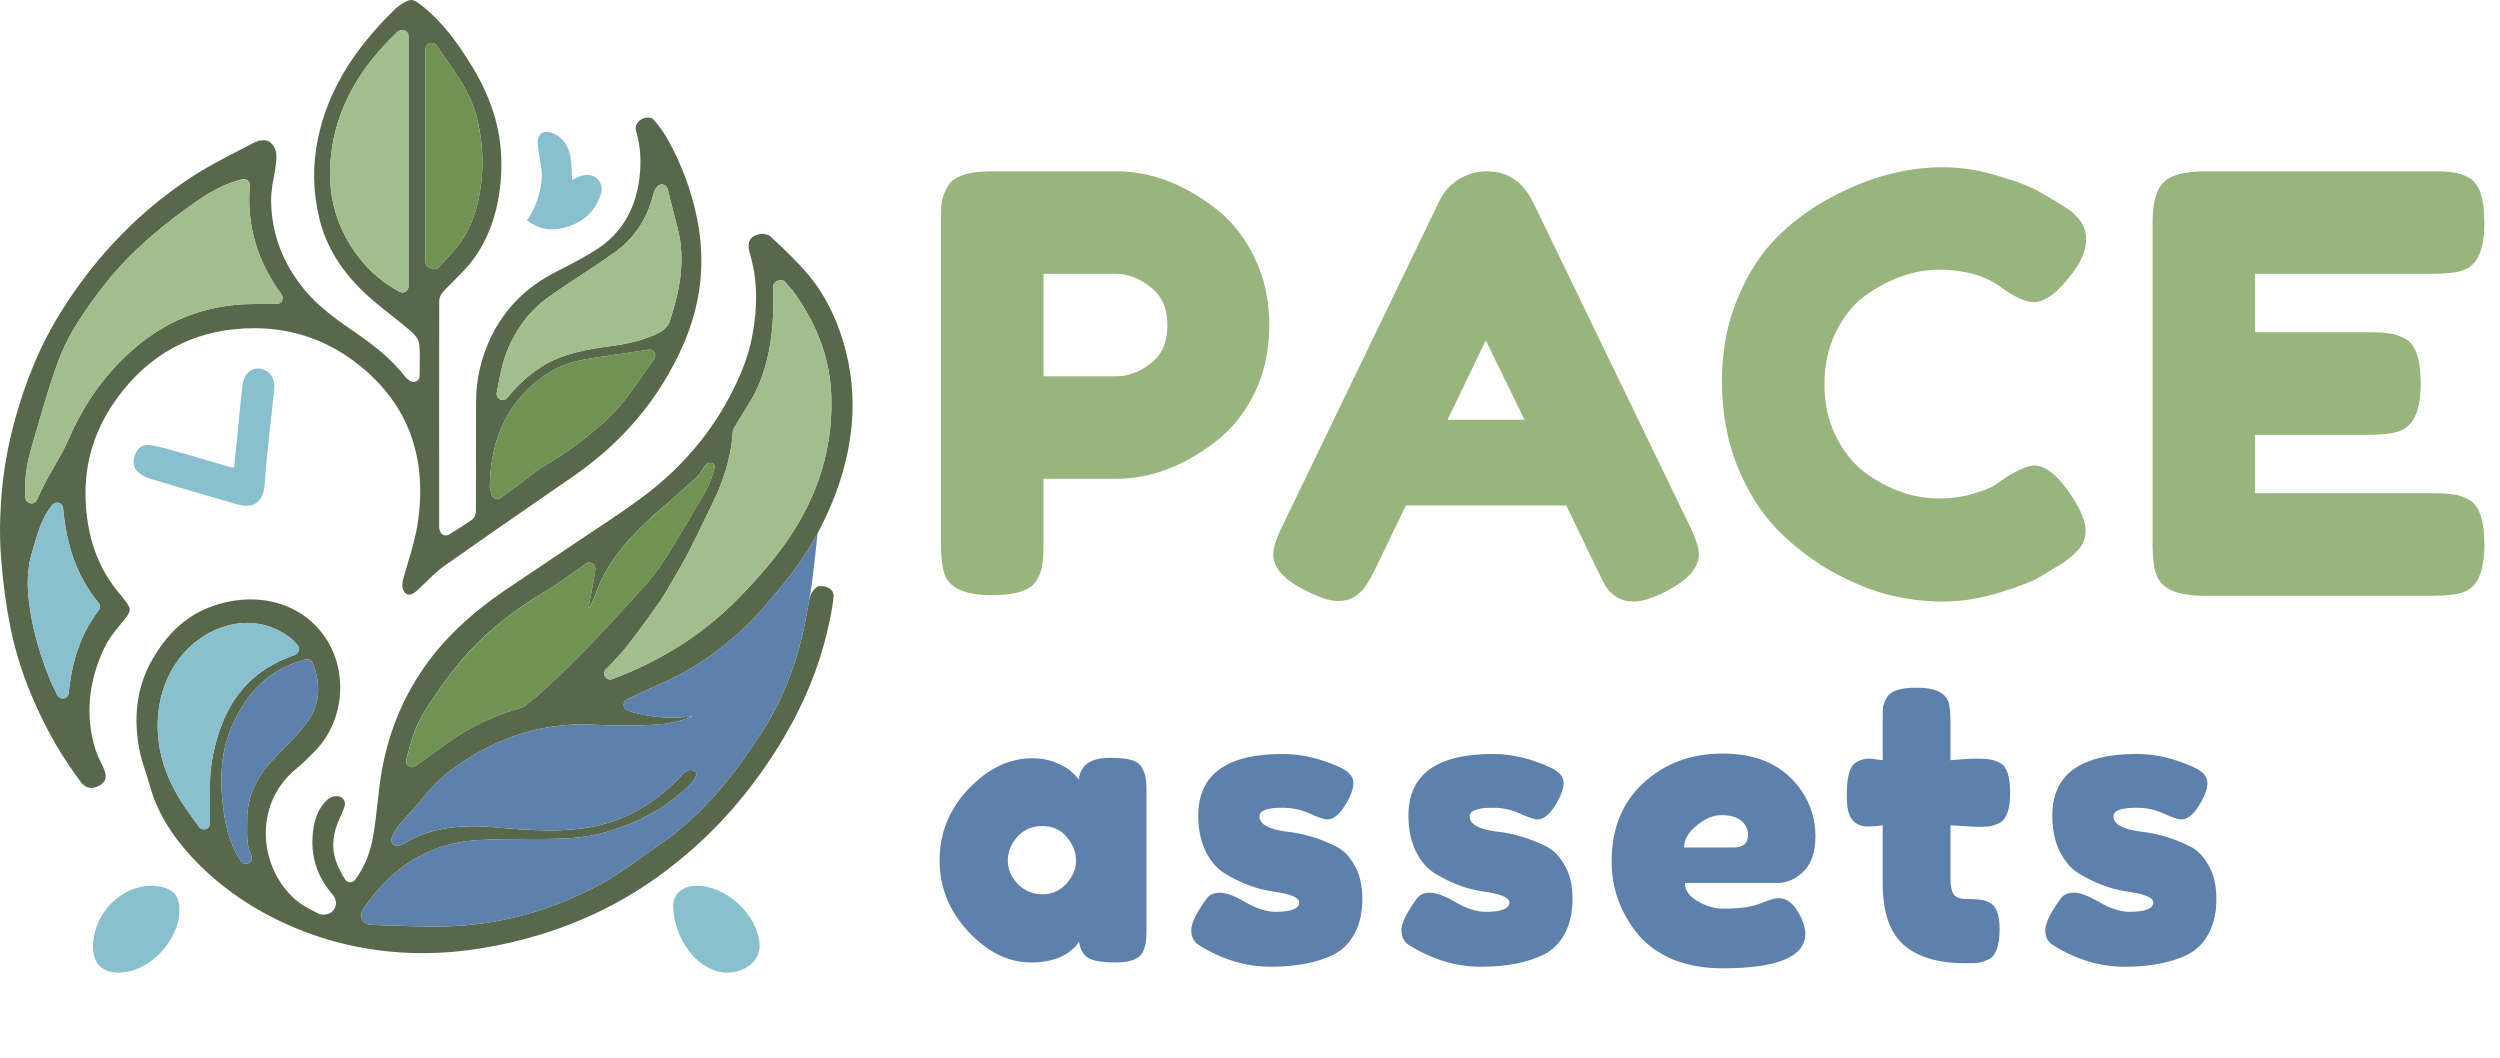 <svg width="449" height="190" viewBox="0 0 449 190" fill="none" xmlns="http://www.w3.org/2000/svg">
<path d="M225.263 46.16C227.066 49.835 227.967 53.925 227.967 58.432C227.967 62.939 227.066 67.029 225.263 70.704C223.46 74.309 221.138 77.187 218.295 79.336C212.54 83.773 206.578 85.992 200.407 85.992H187.407V97.744C187.407 99.339 187.338 100.552 187.199 101.384C187.13 102.147 186.818 103.048 186.263 104.088C185.292 105.96 182.588 106.896 178.151 106.896C173.298 106.896 170.455 105.613 169.623 103.048C169.207 101.869 168.999 100.067 168.999 97.64V39.92C168.999 38.325 169.034 37.147 169.103 36.384C169.242 35.552 169.588 34.616 170.143 33.576C171.114 31.704 173.818 30.768 178.255 30.768H200.511C206.612 30.768 212.54 32.987 218.295 37.424C221.138 39.573 223.46 42.485 225.263 46.16ZM200.511 67.584C202.591 67.584 204.636 66.821 206.647 65.296C208.658 63.771 209.663 61.483 209.663 58.432C209.663 55.381 208.658 53.093 206.647 51.568C204.636 49.973 202.556 49.176 200.407 49.176H187.407V67.584H200.511ZM275.269 36.176L303.349 94.208C304.528 96.565 305.117 98.333 305.117 99.512C305.117 102.008 303.106 104.261 299.085 106.272C296.728 107.451 294.856 108.04 293.469 108.04C292.152 108.04 291.042 107.728 290.141 107.104C289.309 106.48 288.685 105.821 288.269 105.128C287.922 104.435 287.402 103.395 286.709 102.008L281.301 90.776H252.493L247.085 102.008C246.392 103.395 245.837 104.4 245.421 105.024C245.074 105.648 244.45 106.307 243.549 107C242.717 107.624 241.608 107.936 240.221 107.936C238.904 107.936 237.066 107.347 234.709 106.168C230.688 104.227 228.677 102.008 228.677 99.512C228.677 98.333 229.266 96.565 230.445 94.208L258.525 36.072C259.288 34.477 260.432 33.195 261.957 32.224C263.552 31.253 265.216 30.768 266.949 30.768C270.693 30.768 273.466 32.571 275.269 36.176ZM266.845 61.136L259.981 75.384H273.813L266.845 61.136ZM358.453 87.032L360.325 85.68C362.682 84.293 364.346 83.6 365.317 83.6C367.466 83.6 369.789 85.541 372.285 89.424C373.81 91.851 374.573 93.792 374.573 95.248C374.573 96.704 374.087 97.917 373.117 98.888C372.215 99.859 371.141 100.725 369.893 101.488C368.645 102.251 367.431 102.979 366.253 103.672C365.143 104.365 362.821 105.267 359.285 106.376C355.749 107.485 352.317 108.04 348.989 108.04C345.73 108.04 342.402 107.624 339.005 106.792C335.677 105.891 332.21 104.435 328.605 102.424C325.069 100.344 321.879 97.848 319.037 94.936C316.194 91.955 313.837 88.176 311.965 83.6C310.162 78.955 309.261 73.928 309.261 68.52C309.261 63.112 310.162 58.224 311.965 53.856C313.767 49.419 316.055 45.779 318.829 42.936C321.671 40.024 324.895 37.597 328.501 35.656C335.295 31.912 342.125 30.04 348.989 30.04C352.247 30.04 355.541 30.56 358.869 31.6C362.266 32.571 364.831 33.576 366.565 34.616L369.061 36.072C370.309 36.835 371.279 37.459 371.973 37.944C373.775 39.4 374.677 41.064 374.677 42.936C374.677 44.739 373.949 46.645 372.493 48.656C369.789 52.4 367.362 54.272 365.213 54.272C363.965 54.272 362.197 53.509 359.909 51.984C356.997 49.627 353.114 48.448 348.261 48.448C343.754 48.448 339.317 50.008 334.949 53.128C332.869 54.653 331.135 56.803 329.749 59.576C328.362 62.349 327.669 65.504 327.669 69.04C327.669 72.507 328.362 75.627 329.749 78.4C331.135 81.173 332.903 83.357 335.053 84.952C339.282 88.003 343.685 89.528 348.261 89.528C350.41 89.528 352.421 89.251 354.293 88.696C356.234 88.141 357.621 87.587 358.453 87.032ZM405.015 88.592H437.047C438.641 88.592 439.82 88.661 440.583 88.8C441.415 88.869 442.351 89.181 443.391 89.736C445.263 90.707 446.199 93.411 446.199 97.848C446.199 102.701 444.916 105.544 442.351 106.376C441.172 106.792 439.369 107 436.943 107H395.759C390.905 107 388.063 105.683 387.231 103.048C386.815 101.939 386.607 100.171 386.607 97.744V39.92C386.607 36.384 387.265 33.992 388.583 32.744C389.9 31.427 392.396 30.768 396.071 30.768H437.047C438.641 30.768 439.82 30.837 440.583 30.976C441.415 31.045 442.351 31.357 443.391 31.912C445.263 32.883 446.199 35.587 446.199 40.024C446.199 44.877 444.916 47.72 442.351 48.552C441.172 48.968 439.369 49.176 436.943 49.176H405.015V59.68H425.607C427.201 59.68 428.38 59.749 429.143 59.888C429.975 59.957 430.911 60.269 431.951 60.824C433.823 61.795 434.759 64.499 434.759 68.936C434.759 73.789 433.441 76.632 430.807 77.464C429.628 77.88 427.825 78.088 425.399 78.088H405.015V88.592Z" fill="#97B57D"/>
<path d="M18.018 140.995C18.556 140.648 18.863 140.251 18.955 139.783C19.059 139.258 18.919 138.587 18.54 137.79C18.437 137.573 18.327 137.349 18.22 137.133C17.843 136.366 17.454 135.574 17.181 134.716C15.277 128.713 15.813 122.51 18.776 116.277C19.523 114.707 20.638 113.353 21.714 112.044C21.914 111.802 22.119 111.551 22.317 111.307C23.002 110.459 23.299 109.924 23.312 109.522C23.324 109.12 23.05 108.598 22.42 107.806C22.323 107.685 22.233 107.564 22.146 107.448C22.017 107.276 21.895 107.113 21.771 106.972C17.581 102.197 15.482 96.322 15.36 89.01C15.245 82.105 17.543 75.705 22.188 69.993C28.152 62.663 36.058 58.947 45.688 58.947H45.928C52.801 58.991 59.051 61.224 64.506 65.583C73.296 72.608 76.829 82.182 75.008 94.039C74.634 96.471 73.922 98.855 73.239 101.159C72.941 102.159 72.632 103.193 72.36 104.206C72.088 105.22 72.354 106.28 72.986 106.654C73.138 106.752 73.315 106.806 73.497 106.809C73.897 106.809 74.436 106.506 75.055 105.933C75.51 105.512 75.968 105.063 76.41 104.628C77.477 103.58 78.583 102.496 79.844 101.602C85.819 97.378 91.941 93.153 97.86 89.068C99.509 87.93 101.214 86.752 102.89 85.594C107.294 82.548 111.166 79.076 114.398 75.264C117.744 71.312 120.507 66.902 122.603 62.168C124.262 58.433 125.319 54.61 125.744 50.803C126.173 46.965 125.977 43.011 125.156 39.05C124.17 34.284 122.48 29.692 120.141 25.425C119.376 24.014 118.457 22.692 117.4 21.483C117.19 21.245 116.813 21.108 116.365 21.108C115.955 21.107 115.552 21.218 115.201 21.43C114.393 21.942 114.003 22.714 114.208 23.398C115.022 26.113 115.227 28.952 114.836 32.067C114.138 37.616 111.605 41.867 107.305 44.701C105.115 46.145 102.751 47.348 100.464 48.512L99.854 48.822C97.238 50.157 94.943 51.795 93.033 53.691C91.048 55.67 89.413 57.971 88.198 60.496C86.422 64.15 85.499 68.158 85.498 72.22C85.487 75.549 85.486 78.936 85.484 82.21C85.484 85.202 85.484 88.296 85.473 91.34C85.473 91.902 85.473 92.845 84.77 93.339C83.772 94.045 82.724 94.702 81.71 95.337C81.366 95.553 81.012 95.776 80.659 95.999C80.52 96.087 80.363 96.143 80.2 96.162C80.036 96.18 79.871 96.161 79.716 96.107C79.561 96.052 79.42 95.963 79.304 95.846C79.189 95.729 79.101 95.588 79.048 95.432C79.026 95.368 79.008 95.323 78.992 95.277C78.917 95.103 78.876 94.917 78.873 94.727V92.986C78.866 80.222 78.858 67.023 78.88 54.041C78.88 53.461 79.171 52.855 79.74 52.24C80.355 51.576 80.999 50.93 81.623 50.306C82.86 49.065 84.029 47.901 85.002 46.577C87.503 43.185 89.092 39.058 89.726 34.31C90.024 32.132 90.117 29.931 90.003 27.736C89.885 25.542 89.527 23.368 88.936 21.253C88.04 18.072 86.654 14.968 84.697 11.786C83.269 9.459 82.004 7.624 80.715 6.01C79.163 4.063 77.582 2.457 75.89 1.102C74.87 0.289 74.34 0 73.86 0C73.366 0 72.696 0.31 71.765 0.985L71.62 1.086C71.436 1.209 71.261 1.344 71.097 1.492C67.406 5.075 64.523 8.562 62.284 12.15C59.74 16.227 58.047 20.388 57.108 24.868C56.6 27.284 56.37 29.751 56.422 32.22C56.482 34.677 56.817 37.119 57.42 39.502C58.798 44.981 62.035 49.799 67.314 54.232C68.276 55.039 69.284 55.838 70.263 56.609C71.285 57.419 72.342 58.256 73.363 59.116C74.112 59.748 75.139 60.614 75.277 61.754C75.441 63.113 75.413 64.444 75.382 65.853C75.37 66.396 75.358 66.96 75.358 67.523C75.358 67.726 75.301 67.925 75.193 68.097C75.086 68.269 74.933 68.408 74.75 68.498C74.568 68.587 74.365 68.624 74.163 68.604C73.961 68.583 73.769 68.507 73.608 68.383C73.53 68.322 73.453 68.27 73.383 68.221C73.164 68.083 72.97 67.91 72.807 67.709C70.137 64.208 66.631 61.651 63.268 59.329C60.164 57.189 57.179 55.028 54.772 52.141C50.785 47.36 48.739 41.924 48.689 35.987C48.676 34.554 48.933 33.149 49.181 31.79C49.344 30.903 49.496 30.064 49.58 29.222C49.623 28.793 49.752 27.488 49.389 26.717C48.903 25.685 48.225 25.183 47.313 25.183C46.76 25.183 46.131 25.364 45.444 25.721C44.817 26.047 44.178 26.375 43.559 26.694C40.26 28.39 36.847 30.145 33.762 32.215C28.993 35.417 24.599 39.146 20.665 43.332C16.817 47.428 13.33 52.052 10.304 57.075C7.18 62.261 4.712 68.163 2.759 75.12C1.39 79.984 0.527 84.977 0.184 90.018C-0.061 93.717 -0.061 97.04 0.184 100.174C0.537 104.666 1.079 108.71 1.842 112.54C2.587 116.234 3.655 119.855 5.034 123.362C6.423 126.878 8.063 130.289 9.943 133.569C11.383 136.096 13.038 138.434 14.467 140.389C15.001 141.119 15.685 141.505 16.446 141.505C16.958 141.506 17.502 141.329 18.018 140.995ZM89.215 70.54C89.298 70.12 89.379 69.686 89.458 69.271C89.635 68.34 89.818 67.369 90.037 66.415C90.721 63.446 91.976 60.639 93.734 58.15C95.016 56.343 96.586 54.76 98.381 53.462C100.352 52.04 102.409 50.691 104.399 49.386C106.417 48.06 108.512 46.689 110.49 45.254C113.883 42.793 116.155 39.422 117.241 35.236C117.329 34.899 117.443 34.582 117.543 34.305C117.603 34.147 117.684 33.998 117.784 33.862C117.823 33.803 117.871 33.732 117.934 33.633C118.032 33.478 118.167 33.35 118.328 33.262C118.488 33.173 118.668 33.127 118.852 33.127C118.909 33.127 118.966 33.132 119.022 33.14C119.232 33.173 119.428 33.268 119.584 33.411C119.741 33.554 119.853 33.74 119.905 33.946C120.103 34.725 120.295 35.489 120.483 36.237C120.891 37.858 121.277 39.39 121.682 40.932C123.287 47.05 121.873 52.853 120.279 57.724C119.982 58.63 119.131 59.391 118.416 59.741C116.016 60.928 113.25 61.698 109.716 62.166C105.215 62.762 100.856 63.505 97.032 66.011C94.786 67.489 92.792 69.319 91.126 71.43C90.975 71.621 90.764 71.755 90.527 71.811C90.29 71.868 90.041 71.843 89.82 71.741C89.599 71.638 89.418 71.465 89.308 71.248C89.197 71.031 89.162 70.784 89.21 70.545L89.215 70.54ZM98.559 66.939C101.617 64.97 105.077 64.482 108.413 64.011L108.585 63.986C110.398 63.73 112.237 63.45 114.017 63.178C114.724 63.07 115.452 62.958 116.172 62.85C116.303 62.796 116.443 62.769 116.585 62.768C116.786 62.768 116.983 62.824 117.155 62.929C117.326 63.035 117.465 63.185 117.555 63.365C117.647 63.552 117.685 63.76 117.667 63.967C117.648 64.174 117.573 64.372 117.45 64.539C116.746 65.493 116.053 66.49 115.383 67.456C113.371 70.351 111.292 73.345 108.504 75.805C104.847 79.032 101.545 81.458 98.112 83.441C96.891 84.146 95.772 85.024 94.588 85.952C94.032 86.388 93.457 86.838 92.874 87.271C92.246 87.732 91.611 88.186 90.939 88.667C90.619 88.895 90.29 89.133 89.946 89.38C89.8 89.484 89.631 89.552 89.453 89.575C89.275 89.598 89.095 89.578 88.927 89.514C88.759 89.451 88.61 89.347 88.492 89.211C88.374 89.076 88.292 88.914 88.252 88.739C88.219 88.593 88.181 88.457 88.143 88.325C88.055 88.015 87.963 87.685 87.968 87.308C88.092 78.235 91.654 71.386 98.559 66.938V66.939ZM76.418 8.794C76.418 8.563 76.492 8.337 76.629 8.151C76.766 7.964 76.959 7.826 77.179 7.757C77.4 7.687 77.638 7.69 77.857 7.766C78.076 7.841 78.265 7.984 78.397 8.174L79.448 9.688C80.189 10.756 80.888 11.765 81.597 12.78C83.765 15.883 85.143 18.832 85.81 21.8C86.674 25.642 86.866 29.477 86.383 33.201C85.825 37.499 84.641 40.798 82.658 43.585C81.86 44.706 80.918 45.708 80.008 46.677C79.613 47.097 79.205 47.531 78.821 47.963C78.669 48.133 78.467 48.251 78.244 48.301C78.021 48.35 77.789 48.328 77.579 48.237L77.328 48.129L77.076 48.02C76.881 47.936 76.715 47.797 76.597 47.62C76.481 47.442 76.418 47.234 76.418 47.022V8.794ZM72.841 52.379C72.681 52.476 72.498 52.529 72.31 52.534C72.123 52.539 71.938 52.495 71.772 52.407C68.076 50.444 65.153 47.658 62.836 43.89C60.128 39.485 58.951 34.524 59.339 29.147C59.895 21.408 63.089 14.494 69.102 8.011C69.645 7.426 70.214 6.865 70.765 6.321C70.95 6.138 71.135 5.955 71.32 5.771C71.542 5.555 71.838 5.432 72.148 5.425C72.191 5.419 72.235 5.416 72.279 5.416C72.568 5.416 72.844 5.53 73.048 5.734C73.251 5.938 73.366 6.214 73.366 6.502C73.366 21.406 73.366 36 73.366 51.45C73.366 51.637 73.317 51.821 73.226 51.983C73.134 52.146 73.001 52.283 72.841 52.379ZM4.567 89.404C4.34 86.487 4.722 83.507 5.758 80.038C6.146 78.739 6.534 77.412 6.901 76.127C8.076 72.056 9.292 67.847 10.878 63.834C12.546 59.613 15.223 55.859 17.816 52.375C21.779 47.056 26.918 42.167 33.522 37.429C36.104 35.577 39.031 33.477 42.499 32.484C42.723 32.419 42.941 32.361 43.173 32.299L43.498 32.212C43.666 32.166 43.843 32.162 44.014 32.199C44.184 32.236 44.343 32.314 44.477 32.425C44.611 32.537 44.717 32.679 44.784 32.84C44.852 33.001 44.879 33.176 44.865 33.35C44.57 36.912 44.911 40.373 45.874 43.635C46.817 46.821 48.391 49.927 50.55 52.868C50.668 53.03 50.74 53.222 50.757 53.422C50.773 53.622 50.734 53.823 50.643 54.002C50.553 54.181 50.414 54.332 50.243 54.437C50.072 54.542 49.875 54.598 49.674 54.598H45.626C40.845 54.598 36.348 55.529 32.259 57.353C28.269 59.138 24.536 61.832 21.163 65.369C19.308 67.315 17.635 69.426 16.164 71.676C14.694 73.936 13.422 76.319 12.362 78.797C11.609 80.552 10.646 82.212 9.715 83.823C9.231 84.659 8.731 85.523 8.273 86.379C7.872 87.127 7.502 87.925 7.143 88.696C6.976 89.055 6.803 89.426 6.629 89.792C6.525 90.008 6.354 90.183 6.14 90.292C5.926 90.4 5.683 90.435 5.448 90.39C5.213 90.346 4.999 90.225 4.839 90.047C4.679 89.869 4.583 89.642 4.565 89.404H4.567ZM13.992 116.588C13.174 118.945 12.635 121.52 12.347 124.459C12.324 124.695 12.224 124.917 12.062 125.092C11.901 125.266 11.687 125.382 11.453 125.423C11.219 125.464 10.978 125.427 10.767 125.318C10.556 125.209 10.387 125.033 10.285 124.819C10.143 124.521 9.991 124.215 9.845 123.92C9.513 123.25 9.169 122.557 8.88 121.832C6.965 117.032 5.768 112.581 5.22 108.224C4.766 104.618 4.966 101.645 5.848 98.866C5.995 98.401 6.137 97.924 6.274 97.459C6.949 95.17 7.647 92.803 9.419 90.666C9.556 90.501 9.74 90.379 9.946 90.318C10.153 90.257 10.373 90.259 10.578 90.323C10.784 90.387 10.966 90.511 11.101 90.678C11.236 90.846 11.318 91.05 11.337 91.264C11.637 94.671 12.255 97.643 13.225 100.347C14.289 103.315 15.752 105.903 17.698 108.262C17.855 108.451 17.942 108.688 17.947 108.934C17.951 109.18 17.872 109.419 17.723 109.614C16.11 111.722 14.85 114.077 13.992 116.588Z" fill="#57684B"/>
<path d="M128.41 117.17C131.558 114.833 134.448 112.168 137.031 109.219C138.136 107.964 139.038 106.912 139.869 105.909C140.257 105.443 140.628 104.983 140.98 104.541C143.222 101.726 144.993 99.126 146.392 96.593C150.157 89.775 152.302 83.177 152.952 76.418C153.427 71.41 152.932 66.358 151.496 61.537C150.12 56.867 148.068 52.856 145.396 49.615C143.293 47.063 140.838 44.749 138.297 42.406C138.083 42.208 137.485 42.005 136.853 42.005C136.723 42.004 136.594 42.014 136.465 42.036C135.631 42.184 135.052 42.514 134.744 43.017C134.278 43.768 134.456 44.822 134.682 45.573C136.025 50.018 136.151 54.911 135.07 60.531C134.423 63.891 133.12 67.337 130.97 71.376C127.394 78.092 122.357 83.961 115.999 88.821C113.153 90.994 110.125 93.003 107.196 94.943C106.099 95.671 104.963 96.423 103.859 97.172C101.87 98.517 99.841 99.873 97.879 101.184C95.551 102.736 93.146 104.345 90.798 105.943C87.55 108.151 84.782 110.366 82.336 112.705C79.61 115.314 77.346 118.02 75.417 120.978C73.435 124.013 71.82 127.272 70.606 130.687C69.405 134.105 68.581 137.643 68.148 141.24C68.036 142.145 67.933 143.07 67.837 143.965C67.605 146.079 67.361 148.264 66.976 150.405C66.453 153.323 65.408 155.81 63.782 158.009C63.681 158.146 63.55 158.257 63.398 158.334C63.246 158.41 63.079 158.45 62.909 158.45H62.876C62.701 158.445 62.529 158.397 62.376 158.311C62.223 158.225 62.093 158.103 61.998 157.956C59.469 154.059 59.204 150.951 61.045 146.869L61.101 146.747C61.411 146.063 61.701 145.418 61.891 144.763C61.953 144.564 61.969 144.353 61.936 144.147C61.904 143.941 61.824 143.745 61.704 143.575C61.572 143.396 61.401 143.249 61.203 143.146C61.006 143.043 60.788 142.986 60.566 142.98C60.521 142.98 60.476 142.98 60.432 142.98C59.748 142.98 59.167 143.241 58.605 143.801C57.286 145.113 56.535 146.835 56.233 149.222C55.962 151.363 56.116 153.407 56.69 155.297C57.264 157.188 58.265 158.961 59.675 160.592C60.564 161.622 60.578 162.77 59.716 163.665C59.177 164.223 58.327 164.266 58.079 164.266C57.753 164.274 57.431 164.203 57.139 164.058C56.967 163.968 56.794 163.879 56.62 163.789C55.411 163.169 54.161 162.521 53.094 161.597C49.68 158.649 47.681 154.108 47.74 149.458C47.797 144.957 49.725 140.923 53.171 138.1C54.266 137.201 55.41 136.113 56.772 134.673C59.221 132.086 60.738 128.606 61.046 124.876C61.354 121.146 60.426 117.467 58.431 114.521C56.894 112.25 54.893 110.501 52.487 109.323C50.226 108.216 47.709 107.654 45.005 107.654C42.504 107.668 40.025 108.137 37.691 109.039C35.523 109.865 33.536 111.103 31.84 112.686C30.23 114.175 28.809 115.981 27.495 118.208C24.745 122.874 23.91 128.093 24.94 134.164C25.198 135.683 25.672 137.158 26.173 138.721C26.432 139.527 26.699 140.359 26.933 141.195C28.17 145.624 30.624 149.781 34.433 153.902C36.758 156.411 39.336 158.673 42.125 160.653C44.923 162.629 47.898 164.343 51.011 165.774C57.541 168.795 64.577 170.573 71.92 171.06C73.205 171.145 74.521 171.188 75.829 171.188C80.089 171.188 84.574 170.728 89.158 169.819C94.501 168.761 99.616 167.206 104.361 165.198C109.244 163.134 113.881 160.531 118.185 157.437C122.895 154.047 127.218 150.15 131.077 145.817C134.838 141.594 138.25 136.846 141.22 131.704C142.86 128.871 144.304 125.929 145.541 122.898C146.77 119.871 147.77 116.756 148.531 113.579C148.985 111.674 149.482 109.427 149.713 107.212C149.827 106.126 148.989 105.542 148.167 105.355C147.909 105.291 147.645 105.255 147.379 105.248C146.944 105.248 146.552 105.337 145.791 106.448C145.558 106.784 145.433 107.33 145.331 107.816C145.176 108.576 145.033 109.363 144.898 110.124C144.742 111.01 144.578 111.926 144.381 112.83C142.854 119.84 140.334 126.098 136.888 131.427C132.684 137.931 126.732 146.155 117.948 152.062C116.886 152.776 115.817 153.536 114.784 154.277C112.566 155.859 110.274 157.496 107.825 158.819C99.322 163.411 90.382 165.94 81.254 166.338C80.156 166.386 79.014 166.409 77.762 166.409C75.393 166.409 72.99 166.323 70.667 166.24C69.49 166.199 68.273 166.155 67.079 166.124C66.691 166.113 65.513 166.082 65.042 165.156C64.571 164.231 65.23 163.282 65.446 162.969C66.56 161.351 67.658 159.986 68.802 158.794C73.388 154.017 78.998 151.363 85.477 150.907C88.525 150.692 91.62 150.692 94.614 150.692C95.426 150.692 96.266 150.692 97.09 150.687C101.147 150.665 104.794 150.567 108.357 149.571C114.94 147.733 120.119 144.81 124.186 140.637C124.539 140.268 124.813 139.832 124.991 139.354C125.086 139.096 125.083 138.879 124.983 138.71C124.865 138.509 124.604 138.362 124.267 138.309C124.167 138.293 124.065 138.284 123.964 138.284C123.541 138.284 123.143 138.433 122.466 139.174C117.301 144.828 111.055 148.091 103.903 148.873C102.164 149.058 100.416 149.147 98.668 149.14C95.246 149.14 91.825 148.844 88.514 148.558C87.231 148.447 86.049 148.393 84.9 148.393C82.534 148.393 80.416 148.626 78.426 149.102C76.286 149.606 74.239 150.444 72.359 151.585C72.199 151.678 72.029 151.753 71.853 151.81C71.816 151.823 71.78 151.834 71.756 151.845C71.555 151.925 71.335 151.943 71.124 151.898C70.913 151.853 70.72 151.745 70.57 151.59C70.42 151.434 70.32 151.238 70.283 151.025C70.245 150.812 70.272 150.593 70.359 150.396C70.744 149.504 71.26 148.674 71.889 147.935C72.425 147.314 72.985 146.699 73.526 146.107C74.351 145.205 75.206 144.271 75.958 143.314C77.649 141.157 79.45 139.407 81.463 137.965C88.841 132.68 96.415 130.111 104.615 130.111C105.25 130.111 105.898 130.126 106.539 130.158C108.676 130.264 110.605 130.313 112.436 130.313C114.35 130.313 116.116 130.258 117.835 130.144C120.109 130.005 122.347 129.501 124.461 128.65C123.211 128.805 121.952 128.885 120.692 128.888C117.887 128.888 115.289 128.473 112.751 127.618C112.545 127.55 112.363 127.421 112.231 127.248C112.098 127.075 112.021 126.866 112.009 126.648C111.997 126.431 112.05 126.214 112.162 126.028C112.274 125.841 112.44 125.692 112.638 125.601C113.264 125.308 113.88 125.016 114.471 124.733C115.759 124.117 116.976 123.537 118.234 122.998C121.839 121.453 125.254 119.498 128.41 117.17ZM37.719 140.621C37.709 142.204 37.712 143.79 37.714 145.469C37.714 146.245 37.714 147.045 37.714 147.875C37.714 148.106 37.641 148.33 37.505 148.516C37.369 148.703 37.177 148.841 36.957 148.911C36.737 148.98 36.501 148.979 36.282 148.905C36.064 148.832 35.874 148.691 35.741 148.503C35.382 147.994 35.029 147.509 34.689 147.04C33.965 146.043 33.281 145.1 32.652 144.112C29.388 138.976 27.992 133.918 28.384 128.647C28.968 120.741 33.826 114.362 40.76 112.398C41.95 112.056 43.183 111.879 44.422 111.874C47.138 111.874 49.716 112.757 52.09 114.5C52.451 114.766 52.731 115.088 53.003 115.399C53.124 115.538 53.249 115.681 53.385 115.825C53.506 115.953 53.594 116.108 53.642 116.277C53.69 116.446 53.696 116.624 53.66 116.796C53.623 116.968 53.546 117.129 53.434 117.264C53.322 117.4 53.179 117.506 53.017 117.574C52.672 117.718 52.345 117.852 52.03 117.981C51.409 118.235 50.821 118.475 50.266 118.732C47.458 120.035 45.093 121.857 43.236 124.148C41.477 126.321 40.101 129 39.146 132.115C38.201 135.195 37.735 137.978 37.719 140.621ZM44.711 154.993C44.472 155.133 44.189 155.178 43.919 155.117C43.649 155.056 43.412 154.894 43.257 154.664C41.085 151.443 40.424 147.886 40.06 144.831C39.371 139.031 39.877 134.454 41.653 130.429C44.127 124.822 47.609 121.181 52.298 119.3C52.859 119.075 53.413 118.897 53.998 118.708C54.258 118.625 54.527 118.538 54.796 118.447C55.06 118.358 55.347 118.373 55.6 118.49C55.852 118.606 56.05 118.815 56.153 119.074C57.792 123.186 57.395 126.856 54.965 129.982C53.724 131.584 52.297 133.048 50.918 134.464C50.226 135.174 49.511 135.908 48.835 136.644C45.816 139.932 44.363 143.433 44.394 147.346C44.394 147.75 44.394 148.155 44.386 148.547C44.361 150.336 44.338 152.026 45.125 153.562C45.251 153.808 45.279 154.093 45.202 154.359C45.125 154.625 44.949 154.852 44.711 154.993ZM104.245 117.61L103.857 118.01C103.112 118.781 102.431 119.439 101.637 120.2C100.212 121.565 98.598 123.113 96.954 124.574C96.756 124.751 96.537 124.934 96.286 125.135C96.177 125.223 94.135 126.934 94 126.974C92.428 127.44 94 126.974 92.339 127.497C88.132 128.816 84.331 130.66 81.042 132.964C79.638 133.948 78.249 134.959 76.775 136.03C76.089 136.529 75.38 137.044 74.648 137.574C74.466 137.706 74.246 137.778 74.021 137.78C73.796 137.782 73.575 137.714 73.39 137.585C73.206 137.456 73.065 137.272 72.989 137.06C72.913 136.848 72.905 136.617 72.966 136.4C73.09 135.96 73.208 135.536 73.322 135.125C73.563 134.255 73.787 133.434 74.032 132.615C74.904 129.654 76.592 127.175 78.222 124.778L78.481 124.397C81.37 120.14 84.365 116.644 87.637 113.711C90.666 110.986 93.965 108.575 97.483 106.517C99.063 105.597 100.61 104.513 102.106 103.464C102.763 103.003 103.442 102.528 104.119 102.067C104.285 101.954 104.458 101.823 104.697 101.641C104.841 101.532 105.008 101.408 105.205 101.253C105.379 101.124 105.587 101.049 105.803 101.038C106.019 101.028 106.233 101.082 106.418 101.194C106.603 101.306 106.751 101.471 106.841 101.667C106.932 101.863 106.962 102.082 106.928 102.296C106.883 102.574 106.845 102.821 106.809 103.048C106.741 103.487 106.682 103.866 106.611 104.243C106.502 104.832 106.387 105.428 106.275 106.006C106.064 107.103 105.847 108.23 105.655 109.351C106.15 108.563 106.619 107.757 106.878 106.946C108.702 101.223 113.416 96.123 117.049 92.851C118.057 91.942 119.101 91.043 120.11 90.174C121.817 88.7 123.59 87.177 125.213 85.584C126.008 84.803 126.066 84.356 126.659 83.572C126.811 83.37 127.029 83.228 127.274 83.169C127.52 83.11 127.778 83.139 128.005 83.25C128.47 83.483 128.366 83.888 128.23 84.39C128.122 84.837 127.989 85.278 127.832 85.71C127.016 88.14 125.11 90.88 123.732 93.318C123.009 94.595 122.236 95.861 121.489 97.085C121.197 97.563 120.896 98.057 120.602 98.543L120.453 98.789C120.155 99.286 119.847 99.798 119.51 100.297C119.382 100.486 119.255 100.676 119.127 100.865C118.555 101.719 117.963 102.596 117.312 103.431C116.697 104.219 116.025 104.956 115.373 105.67C115.21 105.849 115.047 106.027 114.886 106.207C113.536 107.705 112.164 109.205 111 110.474C110.069 111.491 109.279 112.345 108.464 113.201C107.216 114.532 105.833 115.971 104.245 117.61ZM109.961 121.966C109.716 122.057 109.445 122.057 109.2 121.965C108.955 121.873 108.751 121.696 108.626 121.466C108.501 121.235 108.464 120.967 108.521 120.712C108.578 120.456 108.725 120.23 108.936 120.074C109.043 119.995 109.143 119.908 109.236 119.813C110.147 118.866 111.331 117.608 112.431 116.265C113.412 115.065 114.354 113.782 115.266 112.54C115.425 112.326 115.583 112.112 115.74 111.896C116.49 110.881 117.234 109.826 117.953 108.807L118.375 108.209L118.392 108.184C118.718 107.725 119.024 107.291 119.29 106.84C120.235 105.24 121.249 103.516 122.252 101.749C122.988 100.453 123.571 99.377 124.076 98.364C125.199 96.126 126.293 93.864 127.122 92.139C127.277 91.809 127.442 91.475 127.6 91.153C128.164 89.996 128.747 88.799 129.224 87.605C130.305 84.895 131.041 82.205 131.409 79.608C131.495 79.008 131.541 78.403 131.589 77.763C131.597 77.658 131.605 77.552 131.614 77.447C131.628 77.251 131.695 77.064 131.808 76.903L131.846 76.849L135.373 71.024C137.323 67.275 138.469 62.81 138.779 57.756C138.779 57.749 138.779 57.743 138.779 57.737C138.907 56.102 138.883 54.744 138.856 53.305C138.846 52.732 138.836 52.141 138.836 51.53C138.836 51.32 138.897 51.116 139.01 50.94C139.124 50.764 139.286 50.625 139.477 50.54L139.624 50.473L139.771 50.407C139.985 50.311 140.225 50.286 140.455 50.338C140.684 50.39 140.89 50.514 141.043 50.693C141.207 50.886 141.377 51.074 141.556 51.274C141.977 51.727 142.372 52.204 142.737 52.702C146.927 58.627 149.073 64.627 149.299 71.045C149.552 78.166 148.024 85.032 144.76 91.452C141.293 98.271 136.237 103.796 132.219 107.848C126.168 113.957 118.677 118.705 109.961 121.966Z" fill="#57684B"/>
<path d="M43.548 69.218C43.171 72.335 42.912 75.465 42.597 78.589C42.419 80.346 42.232 82.101 42.037 83.968C41.689 83.929 41.503 83.934 41.333 83.885C38.257 82.991 35.188 82.069 32.105 81.197C30.442 80.727 28.774 80.223 27.074 79.956C25.616 79.723 24.689 80.434 24.232 81.716C23.711 83.174 23.991 84.239 25.228 85.122C25.736 85.489 26.299 85.771 26.897 85.957C32.152 87.525 37.402 89.108 42.683 90.597C45.664 91.437 47.328 90.069 47.531 86.954C47.713 84.154 48.03 81.362 48.314 78.569C48.611 75.665 48.963 72.768 49.245 69.863C49.401 68.242 48.791 67.069 47.625 66.504C45.685 65.566 43.849 66.737 43.548 69.218Z" fill="#88C0D0"/>
<path d="M94.644 39.59C96.456 40.975 98.515 41.529 100.837 41.017C104.181 40.279 106.69 38.437 107.841 35.081C108.19 34.063 108.171 33.01 107.34 32.183C106.494 31.342 105.432 31.252 104.351 31.6C103.73 31.798 103.151 32.136 102.755 32.318C102.634 30.753 102.71 29.155 102.345 27.663C101.913 25.898 100.841 24.453 98.987 23.82C97.746 23.397 96.789 23.856 96.596 25.148C96.476 25.949 96.706 26.806 96.805 27.635C96.978 29.086 97.413 30.552 97.306 31.98C97.1 34.718 96.232 37.307 94.644 39.59Z" fill="#88C0D0"/>
<path d="M124.99 159.093C122.5 159.147 120.8 160.536 120.908 163.013C121.004 164.901 121.479 166.751 122.305 168.452C124.028 171.976 126.798 174.333 130.129 174.687C134.21 174.731 136.664 172.36 136.402 169.385C135.937 164.095 130.264 158.98 124.99 159.093Z" fill="#88C0D0"/>
<path d="M29.057 159.299C23.049 157.952 16.788 163.334 16.709 169.929C16.67 173.172 18.488 174.863 21.805 174.671C27.417 174.344 32.787 168.068 32.18 162.523C31.978 160.675 30.839 159.699 29.057 159.299Z" fill="#88C0D0"/>
<path d="M114.784 154.279C115.817 153.541 116.886 152.778 117.948 152.063C126.732 146.156 132.685 137.933 136.889 131.428C140.335 126.098 142.855 119.841 144.381 112.831C144.578 111.928 144.741 111.012 144.898 110.126C145.034 109.365 145.173 108.574 145.332 107.817C145.342 107.769 145.353 107.719 145.363 107.669C145.35 107.281 145.648 106.21 145.851 104.533C145.971 103.551 146.13 102.266 146.317 100.603C146.608 98.012 146.741 96.645 146.851 95.744C146.696 96.026 146.547 96.309 146.391 96.593C144.994 99.126 143.221 101.726 140.979 104.541C140.626 104.983 140.252 105.443 139.867 105.909C139.036 106.912 138.135 107.964 137.03 109.22C134.447 112.168 131.557 114.833 128.41 117.17C125.254 119.499 121.84 121.456 118.234 123.002C116.977 123.545 115.759 124.121 114.471 124.737C113.878 125.02 113.265 125.312 112.638 125.605C112.441 125.696 112.275 125.845 112.163 126.032C112.05 126.218 111.997 126.435 112.009 126.652C112.021 126.87 112.099 127.079 112.231 127.252C112.363 127.425 112.545 127.554 112.752 127.622C115.289 128.476 117.887 128.892 120.693 128.892C121.953 128.887 123.211 128.806 124.461 128.65C122.348 129.499 120.112 130.002 117.839 130.14C116.121 130.254 114.355 130.309 112.441 130.309C110.609 130.309 108.68 130.258 106.544 130.154C105.903 130.122 105.255 130.107 104.62 130.107C96.42 130.107 88.846 132.676 81.468 137.962C79.45 139.403 77.654 141.153 75.963 143.31C75.21 144.271 74.356 145.205 73.531 146.103C72.987 146.696 72.43 147.307 71.894 147.931C71.265 148.671 70.749 149.5 70.364 150.392C70.276 150.59 70.25 150.809 70.287 151.021C70.325 151.234 70.425 151.431 70.575 151.586C70.725 151.742 70.918 151.849 71.129 151.894C71.34 151.94 71.56 151.921 71.761 151.841C71.785 151.831 71.82 151.819 71.858 151.806C72.034 151.75 72.204 151.674 72.364 151.581C74.244 150.44 76.291 149.602 78.431 149.098C80.421 148.621 82.538 148.389 84.905 148.389C86.053 148.389 87.233 148.443 88.519 148.554C91.829 148.84 95.251 149.137 98.672 149.137C100.421 149.143 102.169 149.054 103.908 148.869C111.06 148.088 117.306 144.825 122.471 139.17C123.148 138.429 123.546 138.28 123.969 138.28C124.07 138.28 124.172 138.289 124.272 138.305C124.609 138.358 124.87 138.505 124.988 138.706C125.088 138.875 125.091 139.094 124.996 139.35C124.817 139.828 124.543 140.265 124.19 140.633C120.122 144.806 114.944 147.729 108.361 149.567C104.799 150.563 101.152 150.661 97.095 150.683C96.271 150.688 95.431 150.688 94.619 150.688C91.625 150.688 88.53 150.688 85.481 150.903C79.003 151.36 73.393 154.013 68.807 158.79C67.663 159.982 66.565 161.351 65.451 162.965C65.235 163.276 64.579 164.231 65.047 165.153C65.516 166.074 66.697 166.109 67.084 166.12C68.278 166.151 69.495 166.198 70.672 166.237C72.995 166.32 75.397 166.405 77.767 166.405C79.019 166.405 80.161 166.382 81.259 166.334C90.387 165.936 99.327 163.407 107.83 158.815C110.274 157.497 112.566 155.861 114.784 154.279Z" fill="#5E81AC"/>
<path d="M11.337 91.264C11.318 91.05 11.236 90.846 11.101 90.678C10.966 90.511 10.784 90.387 10.578 90.323C10.373 90.259 10.153 90.257 9.946 90.318C9.74 90.379 9.556 90.501 9.419 90.666C7.648 92.802 6.949 95.167 6.274 97.459C6.137 97.924 5.995 98.404 5.848 98.866C4.966 101.645 4.766 104.618 5.22 108.224C5.768 112.581 6.965 117.032 8.88 121.832C9.169 122.557 9.513 123.25 9.845 123.92C9.992 124.215 10.143 124.521 10.285 124.819C10.387 125.033 10.556 125.209 10.767 125.318C10.978 125.427 11.219 125.464 11.453 125.423C11.687 125.382 11.901 125.266 12.063 125.092C12.224 124.918 12.324 124.695 12.347 124.459C12.635 121.52 13.174 118.945 13.992 116.588C14.85 114.076 16.11 111.72 17.723 109.611C17.872 109.416 17.951 109.176 17.947 108.931C17.942 108.685 17.855 108.448 17.698 108.259C15.752 105.903 14.289 103.315 13.225 100.344C12.255 97.643 11.64 94.671 11.337 91.264Z" fill="#88C0D0"/>
<path d="M73.395 137.585C73.58 137.714 73.8 137.783 74.026 137.781C74.251 137.779 74.471 137.707 74.653 137.574C75.386 137.045 76.095 136.53 76.779 136.03C78.254 134.96 79.64 133.948 81.047 132.964C84.336 130.66 88.137 128.82 92.344 127.497C94.005 126.974 92.433 127.443 94.005 126.974C94.139 126.934 96.178 125.223 96.291 125.135C96.542 124.934 96.757 124.747 96.959 124.574C98.603 123.113 100.218 121.565 101.642 120.2C102.436 119.439 103.116 118.781 103.862 118.01L104.25 117.61C105.838 115.971 107.221 114.532 108.478 113.21C109.293 112.357 110.081 111.503 111.014 110.484C112.178 109.213 113.549 107.713 114.9 106.216C115.061 106.037 115.224 105.858 115.386 105.68C116.036 104.966 116.705 104.228 117.326 103.44C117.978 102.605 118.567 101.726 119.141 100.874C119.268 100.685 119.395 100.495 119.523 100.306C119.861 99.808 120.169 99.298 120.467 98.799L120.616 98.552C120.909 98.066 121.211 97.572 121.503 97.094C122.25 95.87 123.023 94.604 123.745 93.328C125.123 90.89 127.03 88.149 127.845 85.719C128.002 85.287 128.135 84.847 128.243 84.4C128.38 83.897 128.486 83.488 128.018 83.259C127.791 83.148 127.533 83.12 127.288 83.178C127.042 83.237 126.825 83.379 126.673 83.581C126.082 84.366 126.022 84.813 125.226 85.593C123.604 87.186 121.835 88.71 120.124 90.184C119.115 91.053 118.071 91.951 117.062 92.861C113.429 96.132 108.715 101.233 106.891 106.955C106.633 107.766 106.163 108.572 105.668 109.361C105.859 108.24 106.076 107.111 106.289 106.015C106.401 105.438 106.516 104.841 106.625 104.252C106.696 103.876 106.755 103.496 106.823 103.057C106.859 102.83 106.9 102.584 106.942 102.305C106.976 102.092 106.946 101.873 106.855 101.676C106.764 101.48 106.617 101.315 106.432 101.203C106.247 101.091 106.032 101.037 105.816 101.048C105.6 101.058 105.392 101.133 105.219 101.262C105.018 101.412 104.854 101.537 104.711 101.65C104.472 101.833 104.299 101.961 104.133 102.076C103.455 102.536 102.776 103.007 102.12 103.473C100.624 104.522 99.077 105.606 97.496 106.526C93.979 108.584 90.68 110.995 87.65 113.721C84.378 116.654 81.383 120.149 78.494 124.406L78.235 124.788C76.606 127.185 74.919 129.665 74.045 132.625C73.804 133.443 73.58 134.264 73.335 135.134C73.221 135.545 73.102 135.969 72.98 136.41C72.92 136.625 72.928 136.853 73.002 137.063C73.076 137.273 73.213 137.456 73.395 137.585Z" fill="#709353"/>
<path d="M72.979 5.67C72.783 5.505 72.536 5.415 72.28 5.414C72.236 5.415 72.192 5.417 72.148 5.423C71.838 5.43 71.543 5.554 71.32 5.77C71.136 5.954 70.95 6.136 70.766 6.319C70.215 6.862 69.646 7.425 69.103 8.01C63.089 14.492 59.896 21.406 59.339 29.146C58.951 34.524 60.129 39.485 62.837 43.888C65.153 47.658 68.076 50.444 71.775 52.407C71.941 52.495 72.126 52.539 72.314 52.534C72.501 52.529 72.684 52.476 72.844 52.379C73.005 52.283 73.138 52.146 73.23 51.983C73.323 51.82 73.371 51.636 73.371 51.448C73.371 35.999 73.371 21.405 73.371 6.501C73.371 6.342 73.335 6.185 73.267 6.042C73.199 5.898 73.101 5.771 72.979 5.67Z" fill="#A3BE8C"/>
<path d="M127.122 92.141C126.293 93.865 125.199 96.129 124.076 98.367C123.567 99.38 122.99 100.455 122.252 101.751C121.249 103.519 120.235 105.243 119.29 106.843C119.024 107.294 118.718 107.727 118.393 108.187L118.375 108.212L117.953 108.81C117.234 109.829 116.49 110.883 115.74 111.899C115.582 112.114 115.424 112.329 115.266 112.543C114.355 113.784 113.412 115.065 112.431 116.267C111.334 117.611 110.148 118.868 109.236 119.815C109.144 119.91 109.043 119.998 108.936 120.076C108.726 120.232 108.578 120.458 108.521 120.714C108.464 120.97 108.502 121.238 108.626 121.468C108.751 121.698 108.955 121.876 109.2 121.968C109.446 122.06 109.716 122.06 109.961 121.968C118.677 118.709 126.167 113.959 132.223 107.852C136.241 103.8 141.301 98.276 144.764 91.457C148.028 85.037 149.556 78.171 149.303 71.05C149.077 64.632 146.93 58.635 142.741 52.707C142.376 52.208 141.981 51.732 141.56 51.279C141.381 51.079 141.211 50.891 141.047 50.698C140.894 50.519 140.688 50.394 140.459 50.343C140.229 50.291 139.989 50.315 139.775 50.412L139.628 50.478L139.481 50.544C139.29 50.63 139.128 50.769 139.014 50.945C138.901 51.12 138.84 51.325 138.84 51.534C138.84 52.146 138.85 52.737 138.86 53.31C138.885 54.748 138.908 56.103 138.783 57.742C138.783 57.748 138.783 57.754 138.783 57.761C138.472 62.816 137.327 67.281 135.377 71.029L131.85 76.854L131.812 76.908C131.699 77.068 131.632 77.256 131.618 77.451C131.609 77.557 131.601 77.662 131.593 77.768C131.545 78.408 131.499 79.009 131.414 79.612C131.045 82.209 130.309 84.9 129.228 87.61C128.751 88.804 128.168 90.001 127.604 91.158C127.442 91.478 127.28 91.811 127.122 92.141Z" fill="#A3BE8C"/>
<path d="M50.265 118.731C50.82 118.473 51.408 118.234 52.029 117.979C52.344 117.85 52.671 117.717 53.016 117.572C53.178 117.505 53.322 117.398 53.434 117.263C53.546 117.127 53.623 116.967 53.66 116.795C53.696 116.623 53.69 116.445 53.642 116.275C53.594 116.106 53.506 115.951 53.386 115.823C53.25 115.68 53.125 115.536 53.004 115.397C52.732 115.087 52.452 114.764 52.09 114.499C49.717 112.755 47.137 111.872 44.423 111.872C43.184 111.878 41.951 112.054 40.76 112.397C33.827 114.361 28.966 120.739 28.385 128.646C27.997 133.917 29.394 138.975 32.653 144.11C33.282 145.099 33.965 146.041 34.689 147.038C35.03 147.504 35.382 147.993 35.742 148.501C35.842 148.643 35.975 148.759 36.129 148.839C36.283 148.919 36.455 148.96 36.628 148.96C36.916 148.96 37.193 148.846 37.397 148.642C37.6 148.439 37.715 148.162 37.715 147.874C37.715 147.046 37.715 146.245 37.715 145.469C37.715 143.79 37.71 142.204 37.719 140.621C37.736 137.977 38.202 135.194 39.146 132.113C40.101 128.997 41.473 126.317 43.236 124.146C45.092 121.856 47.457 120.037 50.265 118.731Z" fill="#88C0D0"/>
<path d="M44.385 148.547C44.391 148.159 44.396 147.75 44.393 147.347C44.362 143.433 45.815 139.932 48.834 136.644C49.51 135.908 50.225 135.17 50.917 134.464C52.296 133.048 53.721 131.584 54.964 129.982C57.391 126.856 57.791 123.186 56.152 119.074C56.049 118.815 55.851 118.606 55.599 118.49C55.346 118.373 55.059 118.358 54.795 118.447C54.526 118.538 54.257 118.625 53.997 118.708C53.412 118.897 52.858 119.075 52.297 119.3C47.608 121.181 44.126 124.822 41.652 130.429C39.876 134.454 39.37 139.031 40.059 144.831C40.422 147.886 41.087 151.443 43.256 154.664C43.411 154.894 43.648 155.056 43.918 155.117C44.188 155.179 44.471 155.134 44.71 154.993C44.948 154.853 45.124 154.626 45.201 154.36C45.278 154.094 45.251 153.808 45.124 153.562C44.339 152.026 44.362 150.336 44.385 148.547Z" fill="#5E81AC"/>
<path d="M120.487 36.231C120.298 35.481 120.105 34.718 119.909 33.94C119.857 33.734 119.746 33.548 119.59 33.405C119.434 33.261 119.239 33.166 119.03 33.132C118.973 33.124 118.916 33.119 118.859 33.119C118.676 33.119 118.495 33.166 118.335 33.254C118.174 33.343 118.039 33.47 117.941 33.625C117.878 33.724 117.83 33.796 117.791 33.854C117.691 33.99 117.61 34.139 117.551 34.297C117.45 34.577 117.336 34.895 117.248 35.228C116.162 39.414 113.887 42.785 110.497 45.246C108.519 46.681 106.428 48.052 104.406 49.378C102.416 50.683 100.359 52.032 98.388 53.454C96.59 54.754 95.018 56.34 93.734 58.15C91.977 60.638 90.722 63.446 90.039 66.414C89.82 67.368 89.636 68.336 89.46 69.271C89.382 69.687 89.3 70.119 89.217 70.539C89.17 70.778 89.204 71.026 89.315 71.243C89.426 71.46 89.606 71.633 89.827 71.735C90.048 71.837 90.297 71.862 90.534 71.806C90.771 71.75 90.982 71.615 91.133 71.425C92.799 69.314 94.793 67.484 97.039 66.005C100.863 63.499 105.221 62.757 109.723 62.161C113.257 61.695 116.023 60.919 118.424 59.736C119.137 59.385 119.988 58.623 120.286 57.718C121.88 52.848 123.294 47.044 121.689 40.927C121.28 39.384 120.892 37.852 120.487 36.231Z" fill="#A3BE8C"/>
<path d="M116.587 62.767C116.445 62.768 116.304 62.795 116.173 62.849C115.454 62.958 114.725 63.069 114.018 63.177C112.24 63.449 110.401 63.73 108.587 63.986L108.414 64.01C105.071 64.481 101.615 64.97 98.56 66.938C91.654 71.383 88.094 78.235 87.971 87.305C87.966 87.682 88.058 88.008 88.146 88.322C88.183 88.454 88.224 88.59 88.255 88.736C88.295 88.91 88.377 89.073 88.495 89.208C88.613 89.343 88.762 89.447 88.93 89.511C89.097 89.574 89.278 89.595 89.456 89.572C89.634 89.548 89.803 89.481 89.949 89.376C90.293 89.129 90.622 88.892 90.942 88.664C91.614 88.182 92.249 87.728 92.876 87.267C93.46 86.838 94.035 86.388 94.591 85.948C95.775 85.017 96.893 84.143 98.115 83.438C101.547 81.455 104.85 79.029 108.507 75.802C111.295 73.342 113.374 70.347 115.385 67.453C116.056 66.487 116.749 65.49 117.452 64.536C117.576 64.369 117.651 64.171 117.67 63.964C117.688 63.757 117.65 63.548 117.558 63.362C117.467 63.183 117.328 63.032 117.156 62.927C116.985 62.822 116.788 62.767 116.587 62.767Z" fill="#709353"/>
<path d="M82.656 43.587C84.641 40.8 85.825 37.501 86.38 33.203C86.864 29.479 86.671 25.643 85.808 21.801C85.141 18.834 83.763 15.883 81.595 12.781C80.886 11.767 80.186 10.758 79.445 9.689L78.395 8.175C78.263 7.985 78.073 7.842 77.854 7.767C77.635 7.692 77.398 7.689 77.177 7.758C76.956 7.828 76.763 7.966 76.626 8.152C76.49 8.339 76.416 8.565 76.416 8.796V47.022C76.416 47.233 76.478 47.441 76.594 47.618C76.711 47.795 76.876 47.934 77.071 48.019L77.322 48.127L77.574 48.236C77.783 48.326 78.016 48.349 78.239 48.299C78.462 48.25 78.663 48.132 78.815 47.961C79.203 47.53 79.607 47.095 80.002 46.675C80.916 45.709 81.858 44.708 82.656 43.587Z" fill="#709353"/>
<path d="M45.879 43.635C44.913 40.376 44.572 36.912 44.87 33.349C44.884 33.176 44.856 33.001 44.789 32.84C44.721 32.679 44.616 32.537 44.482 32.425C44.348 32.314 44.189 32.236 44.018 32.199C43.848 32.162 43.671 32.166 43.503 32.212L43.178 32.299C42.945 32.361 42.727 32.419 42.504 32.484C39.031 33.477 36.106 35.576 33.522 37.429C26.918 42.167 21.78 47.056 17.816 52.375C15.22 55.859 12.546 59.613 10.878 63.834C9.292 67.847 8.076 72.059 6.901 76.127C6.53 77.412 6.147 78.74 5.758 80.039C4.719 83.511 4.341 86.488 4.567 89.404C4.585 89.643 4.681 89.869 4.841 90.048C5 90.226 5.214 90.347 5.45 90.391C5.685 90.435 5.928 90.401 6.142 90.292C6.355 90.184 6.527 90.008 6.63 89.792C6.805 89.427 6.978 89.056 7.145 88.697C7.503 87.925 7.874 87.128 8.275 86.38C8.732 85.526 9.233 84.66 9.717 83.824C10.648 82.215 11.611 80.553 12.364 78.798C13.423 76.319 14.695 73.936 16.166 71.677C17.637 69.427 19.31 67.316 21.165 65.37C24.539 61.833 28.273 59.136 32.261 57.354C36.349 55.528 40.847 54.601 45.628 54.598H49.681C49.882 54.598 50.078 54.543 50.249 54.438C50.421 54.332 50.559 54.182 50.65 54.003C50.74 53.823 50.78 53.623 50.763 53.422C50.747 53.222 50.675 53.031 50.556 52.869C48.396 49.927 46.822 46.821 45.879 43.635Z" fill="#A3BE8C"/>
<path d="M193.74 140.03C194.02 137.417 195.863 136.11 199.27 136.11C201.09 136.11 202.443 136.25 203.33 136.53C204.217 136.81 204.823 137.3 205.15 138C205.523 138.7 205.733 139.33 205.78 139.89C205.873 140.403 205.92 141.197 205.92 142.27V166.77C205.92 167.843 205.873 168.66 205.78 169.22C205.733 169.733 205.547 170.34 205.22 171.04C204.567 172.253 202.957 172.86 200.39 172.86C197.87 172.86 196.167 172.557 195.28 171.95C194.44 171.297 193.95 170.363 193.81 169.15C192.083 171.623 189.19 172.86 185.13 172.86C181.117 172.86 177.383 171.017 173.93 167.33C170.477 163.643 168.75 159.373 168.75 154.52C168.75 149.62 170.477 145.35 173.93 141.71C177.43 138.023 181.257 136.18 185.41 136.18C186.997 136.18 188.443 136.46 189.75 137.02C191.057 137.58 191.967 138.117 192.48 138.63C192.993 139.097 193.413 139.563 193.74 140.03ZM181 154.59C181 156.13 181.607 157.53 182.82 158.79C184.033 160.003 185.503 160.61 187.23 160.61C188.957 160.61 190.38 159.98 191.5 158.72C192.667 157.46 193.25 156.083 193.25 154.59C193.25 153.05 192.69 151.627 191.57 150.32C190.497 149.013 189.027 148.36 187.16 148.36C185.34 148.36 183.847 149.013 182.68 150.32C181.56 151.627 181 153.05 181 154.59ZM215.279 169.71C214.393 169.15 213.949 168.263 213.949 167.05C213.949 165.837 214.836 163.993 216.609 161.52C217.123 160.727 217.939 160.33 219.059 160.33C220.226 160.33 221.789 160.913 223.749 162.08C225.709 163.2 227.483 163.76 229.069 163.76C231.916 163.76 233.339 163.2 233.339 162.08C233.339 161.193 231.776 160.54 228.649 160.12C225.709 159.7 222.793 158.603 219.899 156.83C218.546 155.99 217.426 154.683 216.539 152.91C215.653 151.09 215.209 148.943 215.209 146.47C215.209 139.097 220.273 135.41 230.399 135.41C233.713 135.41 237.119 136.203 240.619 137.79C242.253 138.537 243.069 139.47 243.069 140.59C243.069 141.71 242.556 143.087 241.529 144.72C240.503 146.353 239.453 147.17 238.379 147.17C237.819 147.17 236.769 146.82 235.229 146.12C233.736 145.42 232.103 145.07 230.329 145.07C227.576 145.07 226.199 145.583 226.199 146.61C226.199 148.01 227.786 148.92 230.959 149.34C234.039 149.667 237.026 150.553 239.919 152C241.273 152.653 242.393 153.797 243.279 155.43C244.213 157.017 244.679 159.023 244.679 161.45C244.679 163.877 244.213 165.953 243.279 167.68C242.393 169.36 241.133 170.62 239.499 171.46C236.513 172.907 232.756 173.63 228.229 173.63C223.749 173.63 219.433 172.323 215.279 169.71ZM253.027 169.71C252.141 169.15 251.697 168.263 251.697 167.05C251.697 165.837 252.584 163.993 254.357 161.52C254.871 160.727 255.687 160.33 256.807 160.33C257.974 160.33 259.537 160.913 261.497 162.08C263.457 163.2 265.231 163.76 266.817 163.76C269.664 163.76 271.087 163.2 271.087 162.08C271.087 161.193 269.524 160.54 266.397 160.12C263.457 159.7 260.541 158.603 257.647 156.83C256.294 155.99 255.174 154.683 254.287 152.91C253.401 151.09 252.957 148.943 252.957 146.47C252.957 139.097 258.021 135.41 268.147 135.41C271.461 135.41 274.867 136.203 278.367 137.79C280.001 138.537 280.817 139.47 280.817 140.59C280.817 141.71 280.304 143.087 279.277 144.72C278.251 146.353 277.201 147.17 276.127 147.17C275.567 147.17 274.517 146.82 272.977 146.12C271.484 145.42 269.851 145.07 268.077 145.07C265.324 145.07 263.947 145.583 263.947 146.61C263.947 148.01 265.534 148.92 268.707 149.34C271.787 149.667 274.774 150.553 277.667 152C279.021 152.653 280.141 153.797 281.027 155.43C281.961 157.017 282.427 159.023 282.427 161.45C282.427 163.877 281.961 165.953 281.027 167.68C280.141 169.36 278.881 170.62 277.247 171.46C274.261 172.907 270.504 173.63 265.977 173.63C261.497 173.63 257.181 172.323 253.027 169.71ZM326.055 150.18C326.055 153.027 325.332 155.15 323.885 156.55C322.485 157.903 320.922 158.58 319.195 158.58H302.605C302.605 159.887 303.375 160.983 304.915 161.87C306.455 162.757 307.995 163.2 309.535 163.2C312.242 163.2 314.365 162.92 315.905 162.36L316.675 162.08C317.795 161.567 318.729 161.31 319.475 161.31C320.969 161.31 322.252 162.36 323.325 164.46C323.932 165.72 324.235 166.793 324.235 167.68C324.235 171.833 319.265 173.91 309.325 173.91C305.872 173.91 302.792 173.327 300.085 172.16C297.425 170.947 295.349 169.36 293.855 167.4C290.915 163.62 289.445 159.397 289.445 154.73C289.445 148.85 291.335 144.16 295.115 140.66C298.942 137.113 303.702 135.34 309.395 135.34C315.882 135.34 320.642 137.627 323.675 142.2C325.262 144.627 326.055 147.287 326.055 150.18ZM311.285 152.21C313.059 152.21 313.945 151.463 313.945 149.97C313.945 148.897 313.525 148.033 312.685 147.38C311.892 146.727 310.725 146.4 309.185 146.4C307.692 146.4 306.199 147.03 304.705 148.29C303.212 149.503 302.465 150.81 302.465 152.21H311.285ZM354.859 148.5L350.309 148.22V157.88C350.309 159.14 350.495 160.05 350.869 160.61C351.289 161.17 352.035 161.45 353.109 161.45C354.229 161.45 355.069 161.497 355.629 161.59C356.235 161.637 356.865 161.847 357.519 162.22C358.592 162.827 359.129 164.39 359.129 166.91C359.129 169.85 358.475 171.647 357.169 172.3C356.469 172.627 355.839 172.837 355.279 172.93C354.765 172.977 353.995 173 352.969 173C348.115 173 344.429 171.903 341.909 169.71C339.389 167.517 338.129 163.807 338.129 158.58V148.22C337.242 148.36 336.285 148.43 335.259 148.43C334.232 148.43 333.369 148.033 332.669 147.24C332.015 146.447 331.689 145.093 331.689 143.18C331.689 141.267 331.805 139.89 332.039 139.05C332.272 138.163 332.599 137.533 333.019 137.16C333.765 136.553 334.699 136.25 335.819 136.25L338.129 136.53V129.32C338.129 128.247 338.152 127.453 338.199 126.94C338.292 126.427 338.525 125.867 338.899 125.26C339.505 124.093 341.302 123.51 344.289 123.51C347.462 123.51 349.352 124.373 349.959 126.1C350.192 126.847 350.309 128.037 350.309 129.67V136.53C352.362 136.343 353.902 136.25 354.929 136.25C356.002 136.25 356.795 136.297 357.309 136.39C357.869 136.437 358.499 136.647 359.199 137.02C360.412 137.627 361.019 139.423 361.019 142.41C361.019 145.35 360.389 147.147 359.129 147.8C358.429 148.127 357.799 148.337 357.239 148.43C356.725 148.477 355.932 148.5 354.859 148.5ZM368.664 169.71C367.777 169.15 367.334 168.263 367.334 167.05C367.334 165.837 368.221 163.993 369.994 161.52C370.507 160.727 371.324 160.33 372.444 160.33C373.611 160.33 375.174 160.913 377.134 162.08C379.094 163.2 380.867 163.76 382.454 163.76C385.301 163.76 386.724 163.2 386.724 162.08C386.724 161.193 385.161 160.54 382.034 160.12C379.094 159.7 376.177 158.603 373.284 156.83C371.931 155.99 370.811 154.683 369.924 152.91C369.037 151.09 368.594 148.943 368.594 146.47C368.594 139.097 373.657 135.41 383.784 135.41C387.097 135.41 390.504 136.203 394.004 137.79C395.637 138.537 396.454 139.47 396.454 140.59C396.454 141.71 395.941 143.087 394.914 144.72C393.887 146.353 392.837 147.17 391.764 147.17C391.204 147.17 390.154 146.82 388.614 146.12C387.121 145.42 385.487 145.07 383.714 145.07C380.961 145.07 379.584 145.583 379.584 146.61C379.584 148.01 381.171 148.92 384.344 149.34C387.424 149.667 390.411 150.553 393.304 152C394.657 152.653 395.777 153.797 396.664 155.43C397.597 157.017 398.064 159.023 398.064 161.45C398.064 163.877 397.597 165.953 396.664 167.68C395.777 169.36 394.517 170.62 392.884 171.46C389.897 172.907 386.141 173.63 381.614 173.63C377.134 173.63 372.817 172.323 368.664 169.71Z" fill="#5E81AC"/>
</svg>
